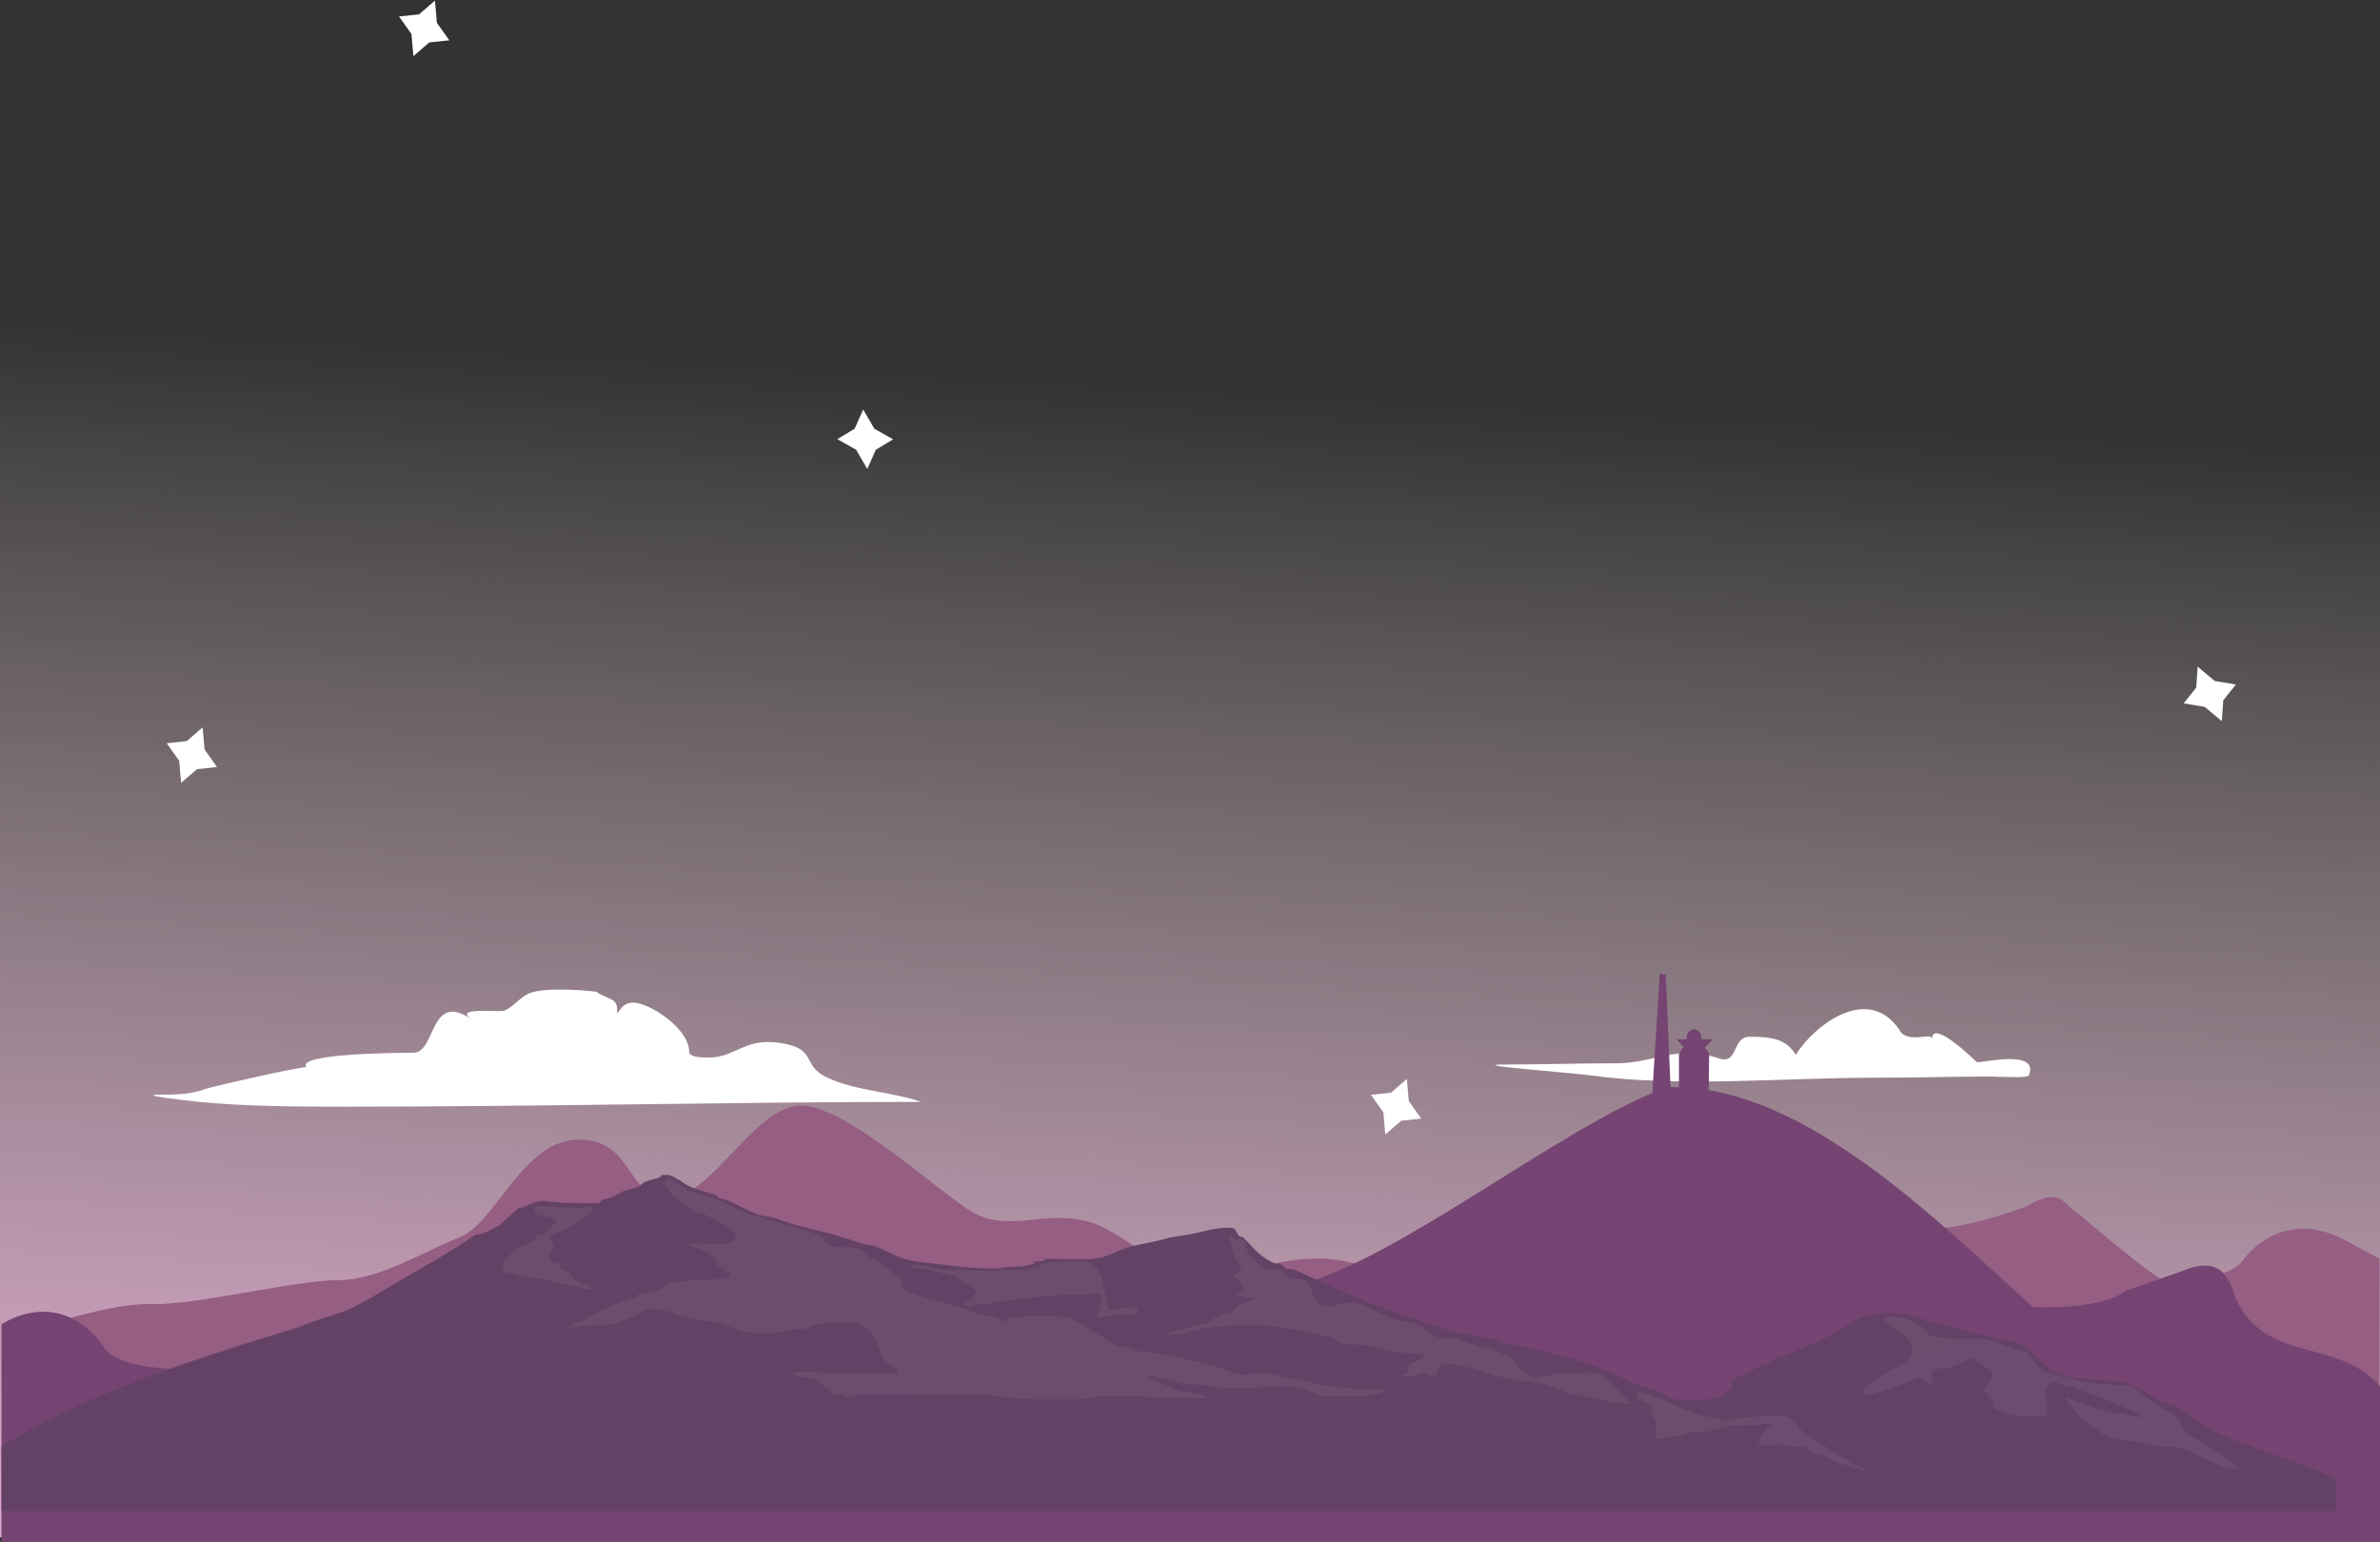 <?xml version="1.0" encoding="UTF-8" standalone="no"?>
<svg
   version="1.1"
   id="svg2"
   xml:space="preserve"
   width="1021.846"
   height="662.077"
   viewBox="0 0 1021.846 662.077"
   sodipodi:docname="panorama.svg"
   inkscape:version="1.1 (c68e22c387, 2021-05-23)"
   xmlns:inkscape="http://www.inkscape.org/namespaces/inkscape"
   xmlns:sodipodi="http://sodipodi.sourceforge.net/DTD/sodipodi-0.dtd"
   xmlns:xlink="http://www.w3.org/1999/xlink"
   xmlns="http://www.w3.org/2000/svg"
   xmlns:svg="http://www.w3.org/2000/svg"
   xmlns:rdf="http://www.w3.org/1999/02/22-rdf-syntax-ns#"
   xmlns:cc="http://creativecommons.org/ns#"
   xmlns:dc="http://purl.org/dc/elements/1.1/"><rect x="0" y="0" width="1021.846" height="662.077" fill="#333333" stroke="none"/><defs
     id="defs6"><linearGradient
       inkscape:collect="always"
       id="linearGradient957"><stop
         style="stop-color:#e5a8d3;stop-opacity:1"
         offset="0"
         id="stop953" /><stop
         style="stop-color:#fcebe9;stop-opacity:0;"
         offset="1"
         id="stop955" /></linearGradient><clipPath
       clipPathUnits="userSpaceOnUse"
       id="clipPath22"><path
         d="M 18.924,56.631 H 781.075 V 282.692 H 18.924 Z"
         id="path20" /></clipPath><clipPath
       clipPathUnits="userSpaceOnUse"
       id="clipPath46"><path
         d="M 180.773,210.76 H 739.699 V 116.564 H 180.773 Z"
         id="path44" /></clipPath><linearGradient
       x1="0"
       y1="0"
       x2="1"
       y2="0"
       gradientUnits="userSpaceOnUse"
       gradientTransform="matrix(-45.722,121.686,121.686,45.722,493.384,60.897)"
       spreadMethod="pad"
       id="linearGradient56"><stop
         style="stop-opacity:1;stop-color:#ffffff"
         offset="0"
         id="stop52" /><stop
         style="stop-opacity:1;stop-color:#fff8e1"
         offset="1"
         id="stop54" /></linearGradient><linearGradient
       inkscape:collect="always"
       xlink:href="#linearGradient957"
       id="linearGradient959"
       x1="440.648"
       y1="72.002"
       x2="487.871"
       y2="654.613"
       gradientUnits="userSpaceOnUse"
       gradientTransform="matrix(1.011,0,0,0.687,-0.213,17.722)" /></defs><sodipodi:namedview
     pagecolor="#ffffff"
     bordercolor="#666666"
     borderopacity="1"
     objecttolerance="10"
     gridtolerance="10"
     guidetolerance="10"
     inkscape:pageopacity="0"
     inkscape:pageshadow="2"
     inkscape:window-width="1920"
     inkscape:window-height="1013"
     id="namedview4"
     inkscape:pagecheckerboard="0"
     showgrid="false"
     inkscape:snap-global="false"
     fit-margin-top="0"
     fit-margin-left="0"
     fit-margin-right="0"
     fit-margin-bottom="0"
     inkscape:zoom="1.0924799"
     inkscape:cx="751.95892"
     inkscape:cy="707.10684"
     inkscape:window-x="-9"
     inkscape:window-y="-9"
     inkscape:window-maximized="1"
     inkscape:current-layer="g10" /><g
     id="g10"
     inkscape:groupmode="layer"
     inkscape:label="12686-NOYLFK"
     transform="matrix(1.333,0,0,-1.333,-25.232,796.928)"><path
       id="path14"
       style="fill:url(#linearGradient959);fill-opacity:1;fill-rule:nonzero;stroke:none;stroke-width:1"
       d="M 18.924,512.789 V 102.594 H 789.656 v 410.194 z" /><path
       d="m 210.921,278.39 c -5.614,0.638 -17.728,1.448 -22.066,-0.773 -2.896,-1.484 -5.44,-4.981 -7.918,-5.404 -2.402,-0.408 -15.913,1.207 -10.183,-2.702 -13.506,9.214 -11.34,-10.803 -18.667,-10.803 -4.738,0 -37.761,-0.201 -34.513,-4.631 -2.861,0 -33.628,-6.993 -33.378,-7.333 -4.071,-1.389 -8.431,-1.546 -13.578,-1.546 -8.399,0 8.635,-1.943 12.448,-2.315 15.423,-1.502 31.541,-1.542 48.085,-1.542 61.855,0 124.906,1.542 184.43,1.542 -9.8,3.34 -20.646,3.475 -29.984,7.719 -8.359,3.803 -3.742,8.7 -13.013,10.808 -13.688,3.11 -16.051,-4.249 -25.455,-4.249 -2.518,0 -6.224,0.125 -6.224,1.933 0,6.046 -8.933,13.342 -15.842,15.435 -6.85,2.078 -7.353,-5.907 -7.353,-1.929 0,3.828 -2.981,3.19 -6.789,5.79"
       style="fill:#ffffff;fill-opacity:1;fill-rule:evenodd;stroke:none"
       id="path26" /><path
       id="path30"
       style="fill:#955e82;fill-opacity:1;fill-rule:nonzero;stroke:none;stroke-width:1.333"
       d="m 344.018,638.492 c -20.229,0 -38.623,40.254 -57.299,39.49 -18.675,-0.766 -14.324,-24.831 -38.236,-24.852 -23.909,-0.02 -35.286,35.701 -51.238,42.004 -15.953,6.305 -34.574,18.349 -52.283,18.336 -17.713,-0.018 -61.129,10.862 -79.723,10.268 -18.597,-0.588 -43.413,9.727 -59.357,10.863 -1.077,0.077 -2.177,0.113 -3.291,0.125 v 85.424 H 1021.846 V 704.209 c -4.399,-2.3 -8.923,-4.73 -13.42,-7.238 -24.768,-13.804 -40.744,1.687 -45.184,8.002 -4.439,6.313 -17.727,8.027 -29.24,8.59 -11.512,0.565 -25.734,25.824 -39.031,33.279 -13.301,7.454 -75.272,-1.213 -97.395,-9.848 -22.123,-8.632 -59.312,-9.811 -71.709,-9.824 -12.4,-0.011 -30.995,-1.75 -48.693,-8.08 -17.697,-6.333 -41.611,-5.781 -57.551,-5.793 -15.939,-0.013 -31.393,-6.142 -44.67,-8.451 -13.28,-2.307 -31.999,1.595 -51.496,7.32 -19.491,5.728 -38.801,-20.36 -58.271,-24.398 -19.475,-4.035 -33.53,6.133 -50.066,-5.082 -16.535,-11.215 -52.808,-44.193 -71.102,-44.193 z"
       transform="matrix(0.75,0,0,-0.75,18.924,720.556)" /><path
       style="fill:#955e82;fill-opacity:1;stroke:none;stroke-width:0.75px;stroke-linecap:butt;stroke-linejoin:miter;stroke-opacity:1"
       d="m 628.147,200.123 c 13.074,2.108 21.315,0.995 43.204,8.981 11.699,6.853 12.046,0.606 16.019,-1.456 17.016,-14.297 34.237,-28.894 40.534,-27.427 l -43.204,-40.049 z"
       id="path885"
       sodipodi:nodetypes="cccccc" /><path
       id="path34"
       style="fill:#754472;fill-opacity:1;fill-rule:nonzero;stroke:none;stroke-width:1.333"
       d="m 716.346,630.574 c -44.866,15.013 -129.135,85.076 -168.916,86.434 -21.073,21.367 -27.051,24.881 -58.49,15.021 -19.496,-6.363 -38.083,-2.516 -51.361,0.049 -13.279,2.564 -33.618,19.171 -49.561,19.186 -15.937,0.013 -39.847,-0.601 -57.549,6.434 -17.697,7.032 -36.291,8.965 -48.689,8.977 -12.399,0.015 -49.592,1.325 -71.713,10.914 -22.121,9.592 -84.093,19.218 -97.393,10.938 -13.297,-8.281 -27.52,-36.339 -39.033,-36.967 -11.513,-0.625 -24.8,-2.53 -29.24,-9.543 -4.354,-6.877 -19.813,-23.473 -43.754,-9.676 V 825.891 L 1022.124,825.972 V 773.681 c -6.112,1.041 -14.864,1.682 -20.362,1.247 C 985.819,773.665 961.003,762.206 942.404,762.859 904.461,786.12 810.701,627.99 716.346,630.574 Z"
       transform="matrix(0.75,0,0,-0.75,18.924,720.556)"
       sodipodi:nodetypes="cccccccccccccccccc" /><path
       style="fill:#754472;fill-opacity:1;stroke:none;stroke-width:0.75px;stroke-linecap:butt;stroke-linejoin:miter;stroke-opacity:1"
       d="m 657.327,179.044 c 10.065,-3.111 37.17,-3.975 46.064,2.875 5.987,2.104 11.974,4.207 17.961,6.311 12.487,5.313 15.393,-1.349 17.718,-8.738 9.792,-21.195 32.633,-12.347 46.497,-28.306 l -0.062,-21.799 -71.435,7.144 c -12.621,9.709 -166.875,43.636 -56.743,42.513 z"
       id="path2243"
       sodipodi:nodetypes="cccccccc" /><path
       id="path38"
       style="fill:#644266;fill-opacity:1;fill-rule:evenodd;stroke:none;stroke-width:1"
       d="m 231.764,219.253 c -0.231,-0.052 0.223,-0.395 0,-0.492 -1.44,-0.689 -3.487,-1.032 -5.079,-1.623 -0.835,-0.292 -1.361,-1.227 -2.117,-1.578 -1.52,-0.636 -3.716,-0.787 -5.156,-1.572 -1.512,-0.838 -2.722,-1.525 -4.314,-2.115 -0.604,-0.195 -1.814,-0.299 -2.196,-0.546 -0.907,-0.688 -0.302,-1.078 -2.197,-1.078 -4.998,0 -10.147,-0.102 -14.54,0.541 -4.242,0.636 -5.755,-0.495 -8.023,-1.573 -1.218,-0.545 -0.907,-0.2 -2.196,-0.492 0,0 -2.276,-2.169 -2.881,-2.662 -0.979,-0.688 -2.499,-2.558 -3.708,-3.148 -1.441,-0.741 -4.394,-2.41 -5.755,-2.657 -1.217,-0.247 -1.52,-0.052 -2.196,-0.545 -8.787,-6.297 -20.296,-12.199 -30.523,-18.451 -3.557,-2.116 -7.95,-4.822 -12.415,-6.303 -4.242,-1.376 -8.333,-2.603 -12.344,-4.233 -8.064,-3.188 -61.626,-16.783 -96.716,-38.848 V 111.065 H 771.247 v 10.28 l -0.135,0.072 c -11.31,6.076 -37.733,12.737 -44.164,18.541 l -8.07,5.499 c -5.228,0 -11.42,6.674 -16.57,7.167 -4.29,0.39 -11.921,1.156 -16.337,1.513 -8.365,0.669 -11.947,10.641 -19.834,11.868 -5.523,0.837 -12.415,2.504 -17.493,4.179 -2.65,0.89 -6.207,1.033 -8.786,2.117 -7.799,3.447 -17.716,3.694 -24.687,-0.539 -3.709,-2.265 -7.88,-4.972 -12.416,-6.842 -2.881,-1.129 -6.287,-2.609 -8.707,-3.694 -1.058,-0.487 -2.578,-0.486 -3.637,-1.031 -0.836,-0.493 -1.288,-1.129 -2.124,-1.623 -1.281,-0.636 -3.104,-0.883 -4.393,-1.526 -0.222,-0.097 0.159,-0.441 0,-0.539 -1.886,-0.934 -5.07,-1.823 -6.51,-3.148 -1.282,-1.136 -0.231,-1.921 -0.756,-3.201 -0.072,-0.149 -0.606,0.15 -0.757,0 -0.605,-0.642 -0.684,-0.591 -1.44,-1.084 -0.151,-0.097 0.152,-0.397 0,-0.494 -3.486,-1.818 -10.218,-2.259 -15.296,-1.57 -1.441,0.24 -2.499,0.539 -3.558,1.084 -0.231,0.045 0.072,0.388 0,0.486 -3.103,1.48 -7.045,2.266 -10.228,3.694 -5.603,2.506 -10.831,4.921 -16.737,6.842 -6.509,2.162 -13.704,3.538 -20.366,5.31 -1.44,0.344 -2.952,0.196 -4.393,0.494 -1.361,0.344 -2.268,1.279 -3.637,1.623 -1.44,0.299 -3.024,0.195 -4.314,0.539 -1.289,0.247 -2.427,0.838 -3.708,1.039 -1.369,0.246 -2.961,0.195 -4.393,0.494 -4.545,1.181 -8.635,2.804 -13.1,4.226 -13.259,4.337 -26.209,10.142 -38.473,15.848 -0.908,0.351 -2.124,0.149 -2.952,0.492 -0.915,0.442 -1.29,1.182 -2.197,1.578 -0.462,0.195 -1.058,-0.201 -1.44,0 -1.138,0.493 -1.894,0.936 -2.881,1.572 -3.327,2.071 -4.998,4.576 -7.346,6.842 -0.294,0.344 -1.129,0.195 -1.359,0.539 -1.059,1.084 -0.908,2.663 -2.953,2.663 -4.012,0 -6.741,-0.742 -10.22,-1.579 -3.485,-0.883 -7.577,-1.128 -10.912,-2.064 -3.708,-1.136 -7.798,-1.578 -11.578,-2.656 -4.473,-1.331 -6.216,-3.252 -11.588,-3.746 -4.019,-0.344 -8.412,0 -12.423,0 h -2.874 c -0.23,-0.045 0.223,-0.443 0,-0.488 -1.137,-0.448 -2.427,-0.246 -3.637,-0.545 -0.302,-0.046 0.223,-0.442 0,-0.539 -0.755,-0.298 -1.36,-0.344 -2.196,-0.539 -2.427,-0.597 -3.708,-0.253 -6.517,-0.545 -1.13,-0.098 -2.198,-0.494 -3.63,-0.494 -9.018,0 -16.284,1.28 -24.012,2.117 -6.128,0.59 -9.081,2.662 -13.856,4.778 -1.058,0.442 -3.183,0.734 -4.393,1.033 -4.091,1.129 -8.253,2.752 -12.344,3.687 -6.589,1.48 -10.751,2.611 -16.736,4.727 -1.513,0.591 -3.629,0.494 -5.15,1.084 -3.406,1.377 -6.741,3.149 -10.147,4.72 -0.677,0.299 -1.511,0.247 -2.196,0.546 -0.525,0.246 -0.828,0.784 -1.433,1.031 -2.499,0.98 -5.754,1.578 -8.03,2.656 -2.348,1.13 -4.091,2.804 -6.51,3.693 -0.382,0.149 -2.5,0.149 -2.953,0 z" /><g
       id="g64"
       style="opacity:0.06"
       transform="translate(0,7.5)"><g
         id="g62"><g
           id="g60"><path
             d="m 209.886,174.963 -1.846,0.051 -13.482,3.052 c -3.359,0.76 -6.765,0.636 -10.148,2.116 h -2.196 l -0.677,1.085 h -0.764 v 2.064 l 2.882,3.201 c 1.671,1.862 4.902,2.993 7.345,4.232 0.629,0.455 0.199,0.825 0.685,1.526 0.485,0.136 1.639,0.299 2.332,0.091 -0.136,0.175 0.382,0.812 0.541,0.994 l 3.637,3.148 c -0.446,1.181 -1.902,1.883 -4.314,2.116 -0.955,0.027 -1.679,0.215 -2.196,0.539 -0.645,0.636 -0.685,1.377 -0.685,2.117 0.271,0.532 3.192,0.662 12.344,0 2.165,-0.189 3.303,0.09 4.48,0.35 l 2.07,-0.876 c -2.65,-2.707 -6.263,-5.187 -10.943,-7.394 l -2.873,-1.085 c 0.199,-0.227 0.23,-0.415 0,-0.539 v -0.987 l 1.361,-1.623 c -1.035,-1.934 -2.101,-3.654 -0.82,-5.135 0.43,-0.493 1.656,-0.655 2.332,-0.675 l 0.756,-2.064 c 0.891,-0.13 1.791,-0.274 2.682,-1.253 0.565,-1.494 2.61,-2.487 4.513,-3.526 l 1.138,0.104 z m 163.335,-9.005 c -0.207,-0.013 -0.35,-0.019 -0.406,0 -0.987,0.396 1.894,6.551 0.756,7.336 -0.684,0.494 -5.754,0 -7.266,0 -6.001,0 -11.492,-0.474 -17.047,-1.136 l -0.375,-0.045 c -2.419,-0.299 -4.846,-0.591 -7.345,-0.89 -1.059,-0.097 -1.894,-0.247 -2.882,-0.494 -0.222,-0.097 0.239,-0.486 0,-0.538 h -4.313 c -1.735,-0.292 -1.281,-0.539 -3.024,-0.539 -4.242,0 0.756,2.065 0.756,2.065 0.533,1.181 0.302,1.136 0.756,2.116 0.071,0.194 1.138,0.149 0.756,1.084 -0.072,0.143 -0.605,-0.149 -0.756,0 -1.743,1.87 -5.15,2.558 -6.59,4.772 -0.605,0.149 -1.512,-0.195 -2.117,0 -0.302,0.052 0.231,0.441 0,0.493 -0.684,0.195 -1.592,-0.149 -2.276,0 -0.374,0.15 -0.223,0.442 -0.605,0.539 h -2.268 c -0.231,0.052 0.302,0.494 0,0.546 -1.138,0.246 -3.104,0.343 -3.566,0.493 -0.676,0.143 -1.583,-0.201 -2.268,0 -0.151,0.045 0.231,0.39 0,0.487 h -0.684 c 0,1.922 8.563,-0.883 9.391,-0.98 1.743,-0.299 4.17,0 5.913,0 5.372,-0.319 10.673,-0.332 15.973,0 1.966,-0.195 3.995,-0.092 6.017,0 h 1.257 c 0.303,0.045 -0.23,0.441 0,0.493 h 1.512 c 0.152,0.045 -0.302,0.441 0,0.487 0.375,0.149 1.059,-0.241 1.362,0 0.381,0.299 -0.303,0.837 0,1.084 0.381,0.247 1.058,-0.045 1.511,0 0.995,0.097 1.895,0.396 2.882,0.545 2.419,0 8.332,0.591 10.902,0 5.452,-1.33 5.302,-10.978 6.591,-14.224 0.151,-0.344 -0.374,-0.785 0,-1.039 1.209,-1.13 11.054,2.565 9.47,-1.078 -0.533,-1.084 -3.485,-0.298 -5.077,-0.544 -0.796,-0.085 -5.476,-0.923 -6.94,-1.033 m -22.969,-26.377 c -2.403,0.11 -4.815,0.272 -7.219,0.532 -2.817,0.298 -5.491,0.864 -8.69,1.045 -8.174,0.442 -16.658,0 -24.839,0 h -14.54 c -1.433,-0.104 -2.269,-1.084 -4.314,-0.493 -0.231,0 0.223,0.441 0,0.493 -1.138,0.24 -2.578,-0.299 -3.637,0 -0.303,0.046 0.151,0.39 0,0.493 -2.117,1.52 -3.486,3.292 -6.582,4.772 -0.382,0.195 -0.987,-0.097 -1.44,0 -1.512,0.487 -2.348,0.247 -3.638,0.539 -0.23,0.052 0.223,0.493 0,0.546 -0.604,0.097 -3.788,-0.053 -1.44,0.538 2.73,0.643 8.181,0 10.903,0 h 13.785 c 2.65,0 6.208,-0.493 8.786,0 2.571,0.442 -2.276,2.954 -2.952,3.642 -2.953,3.246 -2.73,7.629 -5.834,10.53 -3.709,3.642 -11.962,2.214 -18.17,1.085 l -2.204,-1.085 c -0.908,-0.194 -1.966,0.248 -2.874,0 -4.997,-1.084 -9.764,-2.018 -15.296,-1.032 -3.183,0.591 -5.754,1.87 -8.715,2.655 -4.464,1.137 -10.219,1.578 -14.532,3.15 -3.788,1.382 -9.542,3.005 -12.344,0 -0.915,-0.936 -6.287,-2.604 -8.101,-3.15 -0.916,-0.292 -5.954,-0.369 -8.525,-0.519 -0.485,0.143 -5.085,-0.779 -5.34,-0.655 -1.058,0.519 3.916,1.999 5.532,2.947 3.939,2.707 12.566,5.953 14.158,6.641 0.454,0.202 1.059,-0.194 1.52,0 0.446,0.254 0.223,0.793 0.756,1.039 0.303,0.247 0.979,-0.149 1.361,0 2.197,0.98 4.465,1.13 6.59,2.162 0.828,0.344 1.361,1.233 2.197,1.578 h 1.44 c 2.34,0.591 4.536,0.837 7.266,1.032 1.664,0.097 10.904,-0.292 10.904,1.623 0,1.084 -0.836,0.591 -1.441,1.032 -0.374,0.299 -0.828,1.136 -1.441,1.526 -0.222,0.201 -1.281,0.396 -1.432,0.545 -0.533,0.539 -0.302,1.623 -0.756,2.117 -0.987,1.181 -3.414,2.557 -5.149,3.2 -1.672,0.636 -4.775,1.324 -2.882,1.571 3.788,0.493 7.872,-0.539 11.66,0 2.714,0.487 4.314,2.273 1.552,4.557 -2.785,2.305 -8.277,4.707 -8.659,5.078 -0.072,0.142 -2.205,0.259 -2.356,0.409 -2.65,1.967 -5.531,3.934 -8.022,5.758 -0.613,0.539 -0.684,1.623 -1.441,2.11 h -0.684 c -0.278,0.52 0.048,1.61 0.334,2.37 0.096,0.233 0.223,0.792 0.43,0.798 4.847,-2.35 7.577,-4.843 13.936,-6.154 3.637,-0.747 6.884,-3.259 10.099,-4.564 4.234,-1.727 8.364,-2.357 12.989,-4.064 0.732,-0.234 6.319,-1.377 11.595,-3.422 1.48,-0.571 2.133,-2.824 3.598,-3.447 2.53,-1.091 6.223,-0.188 8.412,-0.837 3.247,-0.962 4.528,-3.221 4.791,-3.363 0.605,-0.299 1.44,-0.15 2.196,-0.494 0.231,-0.149 0.454,-0.883 0.756,-1.084 1.823,-1.325 6.439,-4.032 7.195,-5.759 0.454,-0.785 0.159,-0.934 0,-1.084 -0.676,-1.525 1.592,-2.162 2.953,-2.655 4.624,-1.675 10.68,-3.052 15.981,-4.726 2.045,-0.585 3.867,-1.572 5.905,-2.116 1.894,-0.488 4.775,-0.734 6.438,-1.572 0.303,-0.097 1.138,-1.084 2.277,-0.539 0.151,0.098 -0.231,0.442 0,0.539 1.432,0.74 1.734,0.195 3.629,0.539 0.342,0.058 0.557,0.091 0.979,0.15 l 0.159,0.019 c 0.334,0.039 2.014,0.279 2.38,0.324 2.442,0.241 4.958,0.267 7.385,0 1.672,-0.149 5.38,-0.493 6.518,-1.032 4.011,-1.922 8.333,-5.018 12.416,-7.381 2.881,-1.675 3.708,-1.481 7.274,-2.116 0.222,-0.053 -0.303,-0.442 0,-0.546 1.21,-0.292 2.268,-0.344 3.558,-0.487 9.24,-1.383 18.63,-3.103 26.199,-5.81 2.045,-0.786 4.393,-1.916 7.274,-1.571 1.664,0.194 2.65,0.538 4.314,0.538 1.966,0 3.939,-0.467 5.73,-0.889 l 0.859,-0.195 c 8.103,-1.922 16.809,-3.688 25.444,-4.233 0.383,0 10.904,0.494 6.59,-1.078 -2.65,-0.74 -5.603,-0.986 -8.787,-0.986 -3.636,0 -8.634,-0.539 -11.659,0.493 -3.103,1.13 -4.623,2.655 -9.391,2.655 -0.915,0 -2.284,-0.006 -3.191,-0.006 -8.182,-0.403 -15.782,-1.5 -25.205,0.5 h -3.637 c -1.966,0.292 -4.091,1.181 -5.834,1.623 -3.351,0.733 -6.104,1.071 -8.34,1.052 l 3.262,-1.598 c 2.659,-0.882 5.914,-2.259 8.031,-3.194 1.368,-0.175 3.565,-0.149 5.077,-1.032 2.571,-0.188 2.722,-0.909 4.394,-1.032 -6.057,0 -12.273,-0.299 -18.099,0 -2.347,0.142 -5.3,0.539 -8.101,0.539 -1.903,0 -7.346,0.389 -9.471,0 -2.046,-0.448 -2.419,-1.084 -5.07,-1.084 z m 194.239,-1.526 c -4.999,0 -10.681,1.674 -15.297,2.61 -2.269,0.389 -3.104,0.292 -5.07,0.986 -3.486,1.273 -7.807,3.052 -11.667,3.733 -1.131,0.202 -2.419,-0.194 -3.629,0 -8.866,1.286 -17.048,5.765 -26.208,5.765 -0.135,0 -0.167,-3.635 -2.077,-4.453 -0.39,-0.169 -2.993,1.616 -3.391,1.441 -1.965,-0.857 -3.335,-0.746 -3.923,-1.175 -0.303,-0.195 -2.499,0 -2.953,0 0.311,0.247 2.046,0.987 2.197,1.578 0.23,1.077 -0.525,1.967 0.756,2.609 0.708,0.409 3.709,1.013 4.982,2.597 -2.754,0.429 -9.614,1.065 -10.052,1.143 -3.334,0.442 -5.603,1.525 -8.786,2.116 -2.125,0.39 -5.683,-0.052 -8.03,0.487 -0.677,0.202 -3.104,1.974 -3.63,2.168 -0.986,0.293 -1.822,0.293 -2.881,0.494 -4.544,0.935 -8.937,1.915 -13.553,2.61 l -0.31,0.032 c -5.007,0.689 -10.227,1.032 -16.292,0.539 -3.477,-0.292 -8.245,-0.883 -11.659,-1.571 -0.756,-0.195 -3.334,-1.279 -4.314,-1.032 -0.509,0.136 -4.838,-0.565 -4.998,-0.448 2.65,1.097 6.041,1.727 6.359,1.974 0.533,0.344 7.617,1.61 8.142,1.856 2.205,2.565 5.969,3.103 7.027,3.343 0.415,0.105 2.85,2.721 3.009,2.773 2.571,0.591 3.557,0.935 5.149,2.064 -2.276,0 -3.94,0.545 -6.518,0.545 0.533,0.39 2.093,1.552 2.77,2.247 0.342,0.35 -0.374,0.026 -1.234,1.922 -0.271,0.59 -1.719,1.655 -1.838,2.343 -0.073,0.429 2.307,2.104 2.204,2.5 -0.382,1.5 -1.799,2.836 -1.902,3.09 -0.454,0.889 -2.197,7.089 -2.197,7.927 l 2.412,-1.837 1.615,0.201 c 1.09,-0.065 1.648,-2.162 2.133,-4.59 2.125,-2.902 4.258,-4.239 6.383,-5.33 1.257,0.292 2.523,0.279 3.78,0.156 2.181,-0.987 2.905,-1.968 3.208,-2.954 l 3.558,-0.312 c 4.011,-0.389 2.872,-6.018 7.106,-8.485 3.892,-1.013 8.174,2.292 12.264,0.546 l 10.315,-4.746 c 3.207,-0.857 7.529,-1.208 9.399,-2.338 1.87,-2.415 3.741,-3.246 5.611,-3.733 l 6.748,-0.324 c 0.152,-0.149 -0.301,-0.493 0,-0.545 2.348,-0.591 4.315,-1.624 6.591,-2.117 1.742,-0.442 2.419,-0.046 4.313,-0.538 0.231,-0.053 -0.231,-0.442 0,-0.546 0.398,-0.084 4.083,-1.545 5.276,-2.389 2.253,-1.584 2.611,-3.201 4.195,-4.941 0.072,-0.149 0.525,0.097 0.756,0 0.828,-0.642 1.488,-1.051 2.626,-1.35 2.874,-0.688 6.232,0.954 8.962,1.35 2.117,0.299 4.544,-0.396 6.582,0 0.612,0.097 3.867,0.195 4.393,0 1.066,-0.097 6.446,-3.986 6.518,-4.772 2.037,-1.973 3.103,-3.791 5.07,-5.219 m 195.208,-21.087 c -8.937,0.643 -13.689,7.356 -22.698,7.356 -4.616,0 -8.858,1.526 -13.179,2.117 -2.348,0.343 -3.104,0.052 -4.998,0.538 -0.716,0.033 -12.018,6.973 -14.796,13.335 0.351,-0.182 14.119,-5.713 19.086,-5.324 2.586,-1.136 3.637,-0.889 5.785,-1.168 0,1.019 -13.967,6.758 -21.862,9.466 -2.029,0.7 -3.685,1.129 -4.632,1.129 -3.812,2.22 -5.873,-2.519 -4.027,-5.823 0,-0.883 -0.374,-2.311 0,-3.195 0.152,-0.343 0.756,-0.149 0.756,-0.493 0,-1.084 -10.067,-0.785 -11.659,-0.539 -1.361,0.143 -6.208,1.864 -6.51,2.655 -0.112,0.202 0.669,2.942 -3.152,5.064 0.008,1.604 3.573,4.324 2.953,5.655 -0.86,1.831 -4.17,3.181 -5.905,4.954 -2.237,-0.033 -7.529,-3.039 -7.76,-3.078 -1.663,-0.194 -5.825,0.149 -5.825,-1.077 0,-0.15 0.676,-4.233 -1.521,-4.233 -0.151,0 0.23,0.441 0,0.539 -0.151,0.194 -1.281,0.344 -1.361,0.538 -0.605,0.695 -0.071,0.792 -1.512,1.039 -6.701,-2.409 -15.225,-6.044 -17.087,-5.161 -2.037,1.532 2.777,4.837 10.497,8.901 0.685,0.389 3.335,1.87 3.709,2.61 0.382,0.83 0.08,1.077 0.684,1.571 0.621,0.428 0.366,3.337 -1.87,5.421 -2.411,2.246 -6.837,3.745 -6.837,6.193 0.455,0 3.28,0.669 7.012,-0.539 2.841,-0.915 6.765,-2.831 7.29,-5.187 4.003,-1.474 10.307,-1.11 13.339,-1.11 9.232,0 9.081,-2.603 17.485,-4.129 2.34,-1.584 2.468,-4.155 6.662,-6.531 2.419,-1.364 7.401,-1.708 10.33,-2.759 4.894,-1.754 15.479,-1.214 17.453,-2.019 2.499,-1.02 5.842,-5.512 12.622,-8.57 4.067,-2.364 2.85,-5.512 6.033,-7.245 5.682,-3.084 12.948,-7.167 15.495,-10.901 M 619.27,116.566 c -0.056,-0.007 -0.128,0 -0.16,0.032 -2.881,1.182 -6.279,1.772 -9.112,3 -1.441,0.642 -2.881,1.629 -4.394,2.071 -0.604,0.195 -1.52,-0.15 -2.196,0 -0.151,0.045 -2.045,1.428 -2.873,2.655 -0.987,0.247 -2.579,0 -3.637,0 -1.441,0 -2.499,0.441 -2.953,0.539 -3.103,0.74 -10.76,-1.818 -7.958,2.662 0.684,0.98 1.368,2.064 2.196,2.655 0.534,0.344 1.441,0.201 1.441,0.987 0,0.74 -1.281,0.785 -2.197,0.538 -3.184,-0.687 -6.813,-0.538 -10.147,-0.538 -1.281,0 -8.556,-2.019 -8.779,-2.071 -2.196,-0.539 -4.623,0.35 -6.589,-0.539 -2.579,-1.13 -2.81,-0.591 -5.755,-1.032 -0.159,-0.052 -2.952,-1.084 -3.716,-0.546 -0.231,0.201 0,1.824 0,2.117 0,1.428 0.382,3.447 -0.677,4.187 -0.628,0.455 -0.199,2.882 -1.503,4.35 -1.226,1.376 -4.219,1.804 -4.251,1.948 -0.31,0.986 0.374,1.674 0.677,2.609 9.168,-2.753 14.62,-6.94 25.444,-8.907 0.533,-0.104 0.987,-0.396 1.512,-0.545 3.263,-0.689 5.077,1.084 7.959,1.084 3.405,0 6.056,0.545 10.218,0.545 4.696,0 5.078,-2.363 7.195,-4.726 1.209,-1.279 2.428,-1.525 3.637,-2.662 l 12.415,-7.868 c 0.534,-0.299 3.868,-1.773 4.393,-2.169 0.104,-0.064 -0.023,-0.233 -0.063,-0.357 -0.008,-0.006 -0.064,-0.019 -0.127,-0.019"
             style="fill:url(#linearGradient56);fill-rule:evenodd;stroke:none"
             id="path58" /></g></g></g><path
       d="m 631.389,265.019 c -10.09,16.794 -28.423,2.362 -34.032,-6.984 -3.293,5.471 -8.609,5.823 -14.921,5.823 -5.695,0 -3.564,-9.058 -9.792,-6.989 -14,4.662 -20.606,-1.548 -33.103,-1.548 -11.46,0 -23.618,-0.392 -35.434,-0.392 -14.943,0 21.27,-2.691 27.044,-3.492 28.592,-3.964 62.17,-0.774 91.848,-0.774 12.683,0 24.743,0.387 37.297,0.387 1.856,0 11.705,-0.659 12.123,0.387 3.452,8.631 -15.392,3.884 -16.785,4.271 -0.08,0.022 -14.453,14.294 -14.453,7.371 0,2.402 -6.086,-1.143 -9.792,1.94"
       style="fill:#ffffff;fill-opacity:1;fill-rule:evenodd;stroke:none"
       id="path78" /><path
       id="rect19073"
       style="fill:#754472;stroke-width:3.869"
       d="m 553.52,284.2 1.942,-0.243 1.985,-47.127 h -6.865 z"
       sodipodi:nodetypes="ccccc" /><path
       style="fill:#754472;fill-opacity:1;stroke:none;stroke-width:0.75px;stroke-linecap:butt;stroke-linejoin:miter;stroke-opacity:1"
       d="m 559.709,244.922 v 13.35 c 2,4.836 7.469,4.497 9.709,0.243 l -0.243,-23.544 z"
       id="path21643"
       sodipodi:nodetypes="ccccc" /><ellipse
       style="fill:#754472;fill-opacity:1;stroke:none;stroke-width:3.869"
       id="path23018"
       cx="564.563"
       cy="-263.369"
       transform="scale(1,-1)"
       rx="2.427"
       ry="2.913" /><path
       style="fill:#754472;fill-opacity:1;stroke:none;stroke-width:0.75px;stroke-linecap:butt;stroke-linejoin:miter;stroke-opacity:1"
       d="m 561.35,260.306 -2.403,2.746 h 11.671 l -2.918,-3.089 z"
       id="path23133"
       sodipodi:nodetypes="ccccc" /><path
       sodipodi:type="star"
       style="fill:#ffffff;fill-opacity:1;stroke:none;stroke-width:8.236"
       id="path25647"
       inkscape:flatsided="false"
       sodipodi:sides="4"
       sodipodi:cx="165.69582"
       sodipodi:cy="289.96765"
       sodipodi:r1="19.717213"
       sodipodi:r2="9.8586063"
       sodipodi:arg1="0.40489179"
       sodipodi:arg2="1.19029"
       inkscape:rounded="-3.46945e-18"
       inkscape:randomized="0"
       d="m 183.819,297.735 -14.462,1.387 -11.428,8.969 -1.387,-14.462 -8.969,-11.428 14.462,-1.387 11.428,-8.969 1.386,14.462 z"
       transform="matrix(0.447,0,0,-0.494,6.665,497.829)"
       inkscape:transform-center-x="-0.69578124"
       inkscape:transform-center-y="-2.557106" /><path
       sodipodi:type="star"
       style="fill:#ffffff;fill-opacity:1;stroke:none;stroke-width:8.236"
       id="path25647-6"
       inkscape:flatsided="false"
       sodipodi:sides="4"
       sodipodi:cx="165.69582"
       sodipodi:cy="289.96765"
       sodipodi:r1="19.717213"
       sodipodi:r2="9.8586063"
       sodipodi:arg1="0.40489179"
       sodipodi:arg2="1.19029"
       inkscape:rounded="-3.46945e-18"
       inkscape:randomized="0"
       transform="matrix(0.405,0.19,0.21,-0.447,169.611,554.485)"
       inkscape:transform-center-x="0.4559585"
       inkscape:transform-center-y="-2.6105504"
       d="m 183.819,297.735 -14.462,1.387 -11.428,8.969 -1.387,-14.462 -8.969,-11.428 14.462,-1.387 11.428,-8.969 1.386,14.462 z" /><path
       sodipodi:type="star"
       style="fill:#ffffff;fill-opacity:1;stroke:none;stroke-width:8.236"
       id="path25647-3"
       inkscape:flatsided="false"
       sodipodi:sides="4"
       sodipodi:cx="165.69582"
       sodipodi:cy="289.96765"
       sodipodi:r1="19.717213"
       sodipodi:r2="9.8586063"
       sodipodi:arg1="0.40489179"
       sodipodi:arg2="1.19029"
       inkscape:rounded="-3.46945e-18"
       inkscape:randomized="0"
       transform="matrix(0.447,0,0,-0.494,81.481,731.944)"
       inkscape:transform-center-x="-0.69578124"
       inkscape:transform-center-y="-2.557106"
       d="m 183.819,297.735 -14.462,1.387 -11.428,8.969 -1.387,-14.462 -8.969,-11.428 14.462,-1.387 11.428,-8.969 1.386,14.462 z" /><path
       sodipodi:type="star"
       style="fill:#ffffff;fill-opacity:1;stroke:none;stroke-width:8.236"
       id="path25647-0"
       inkscape:flatsided="false"
       sodipodi:sides="4"
       sodipodi:cx="165.69582"
       sodipodi:cy="289.96765"
       sodipodi:r1="19.717213"
       sodipodi:r2="9.8586063"
       sodipodi:arg1="0.40489179"
       sodipodi:arg2="1.19029"
       inkscape:rounded="-3.46945e-18"
       inkscape:randomized="0"
       transform="matrix(0.447,0,0,-0.494,394.531,384.569)"
       inkscape:transform-center-x="-0.69578124"
       inkscape:transform-center-y="-2.557106"
       d="m 183.819,297.735 -14.462,1.387 -11.428,8.969 -1.387,-14.462 -8.969,-11.428 14.462,-1.387 11.428,-8.969 1.386,14.462 z" /><path
       sodipodi:type="star"
       style="fill:#ffffff;fill-opacity:1;stroke:none;stroke-width:8.236"
       id="path25647-38"
       inkscape:flatsided="false"
       sodipodi:sides="4"
       sodipodi:cx="165.69582"
       sodipodi:cy="289.96765"
       sodipodi:r1="19.717213"
       sodipodi:r2="9.8586063"
       sodipodi:arg1="0.40489179"
       sodipodi:arg2="1.19029"
       inkscape:rounded="-3.46945e-18"
       inkscape:randomized="0"
       transform="matrix(0.315,0.317,0.35,-0.349,576.986,422.972)"
       inkscape:transform-center-x="1.3203051"
       inkscape:transform-center-y="-2.2977636"
       d="m 183.819,297.735 -14.462,1.387 -11.428,8.969 -1.387,-14.462 -8.969,-11.428 14.462,-1.387 11.428,-8.969 1.386,14.462 z" /></g></svg>
